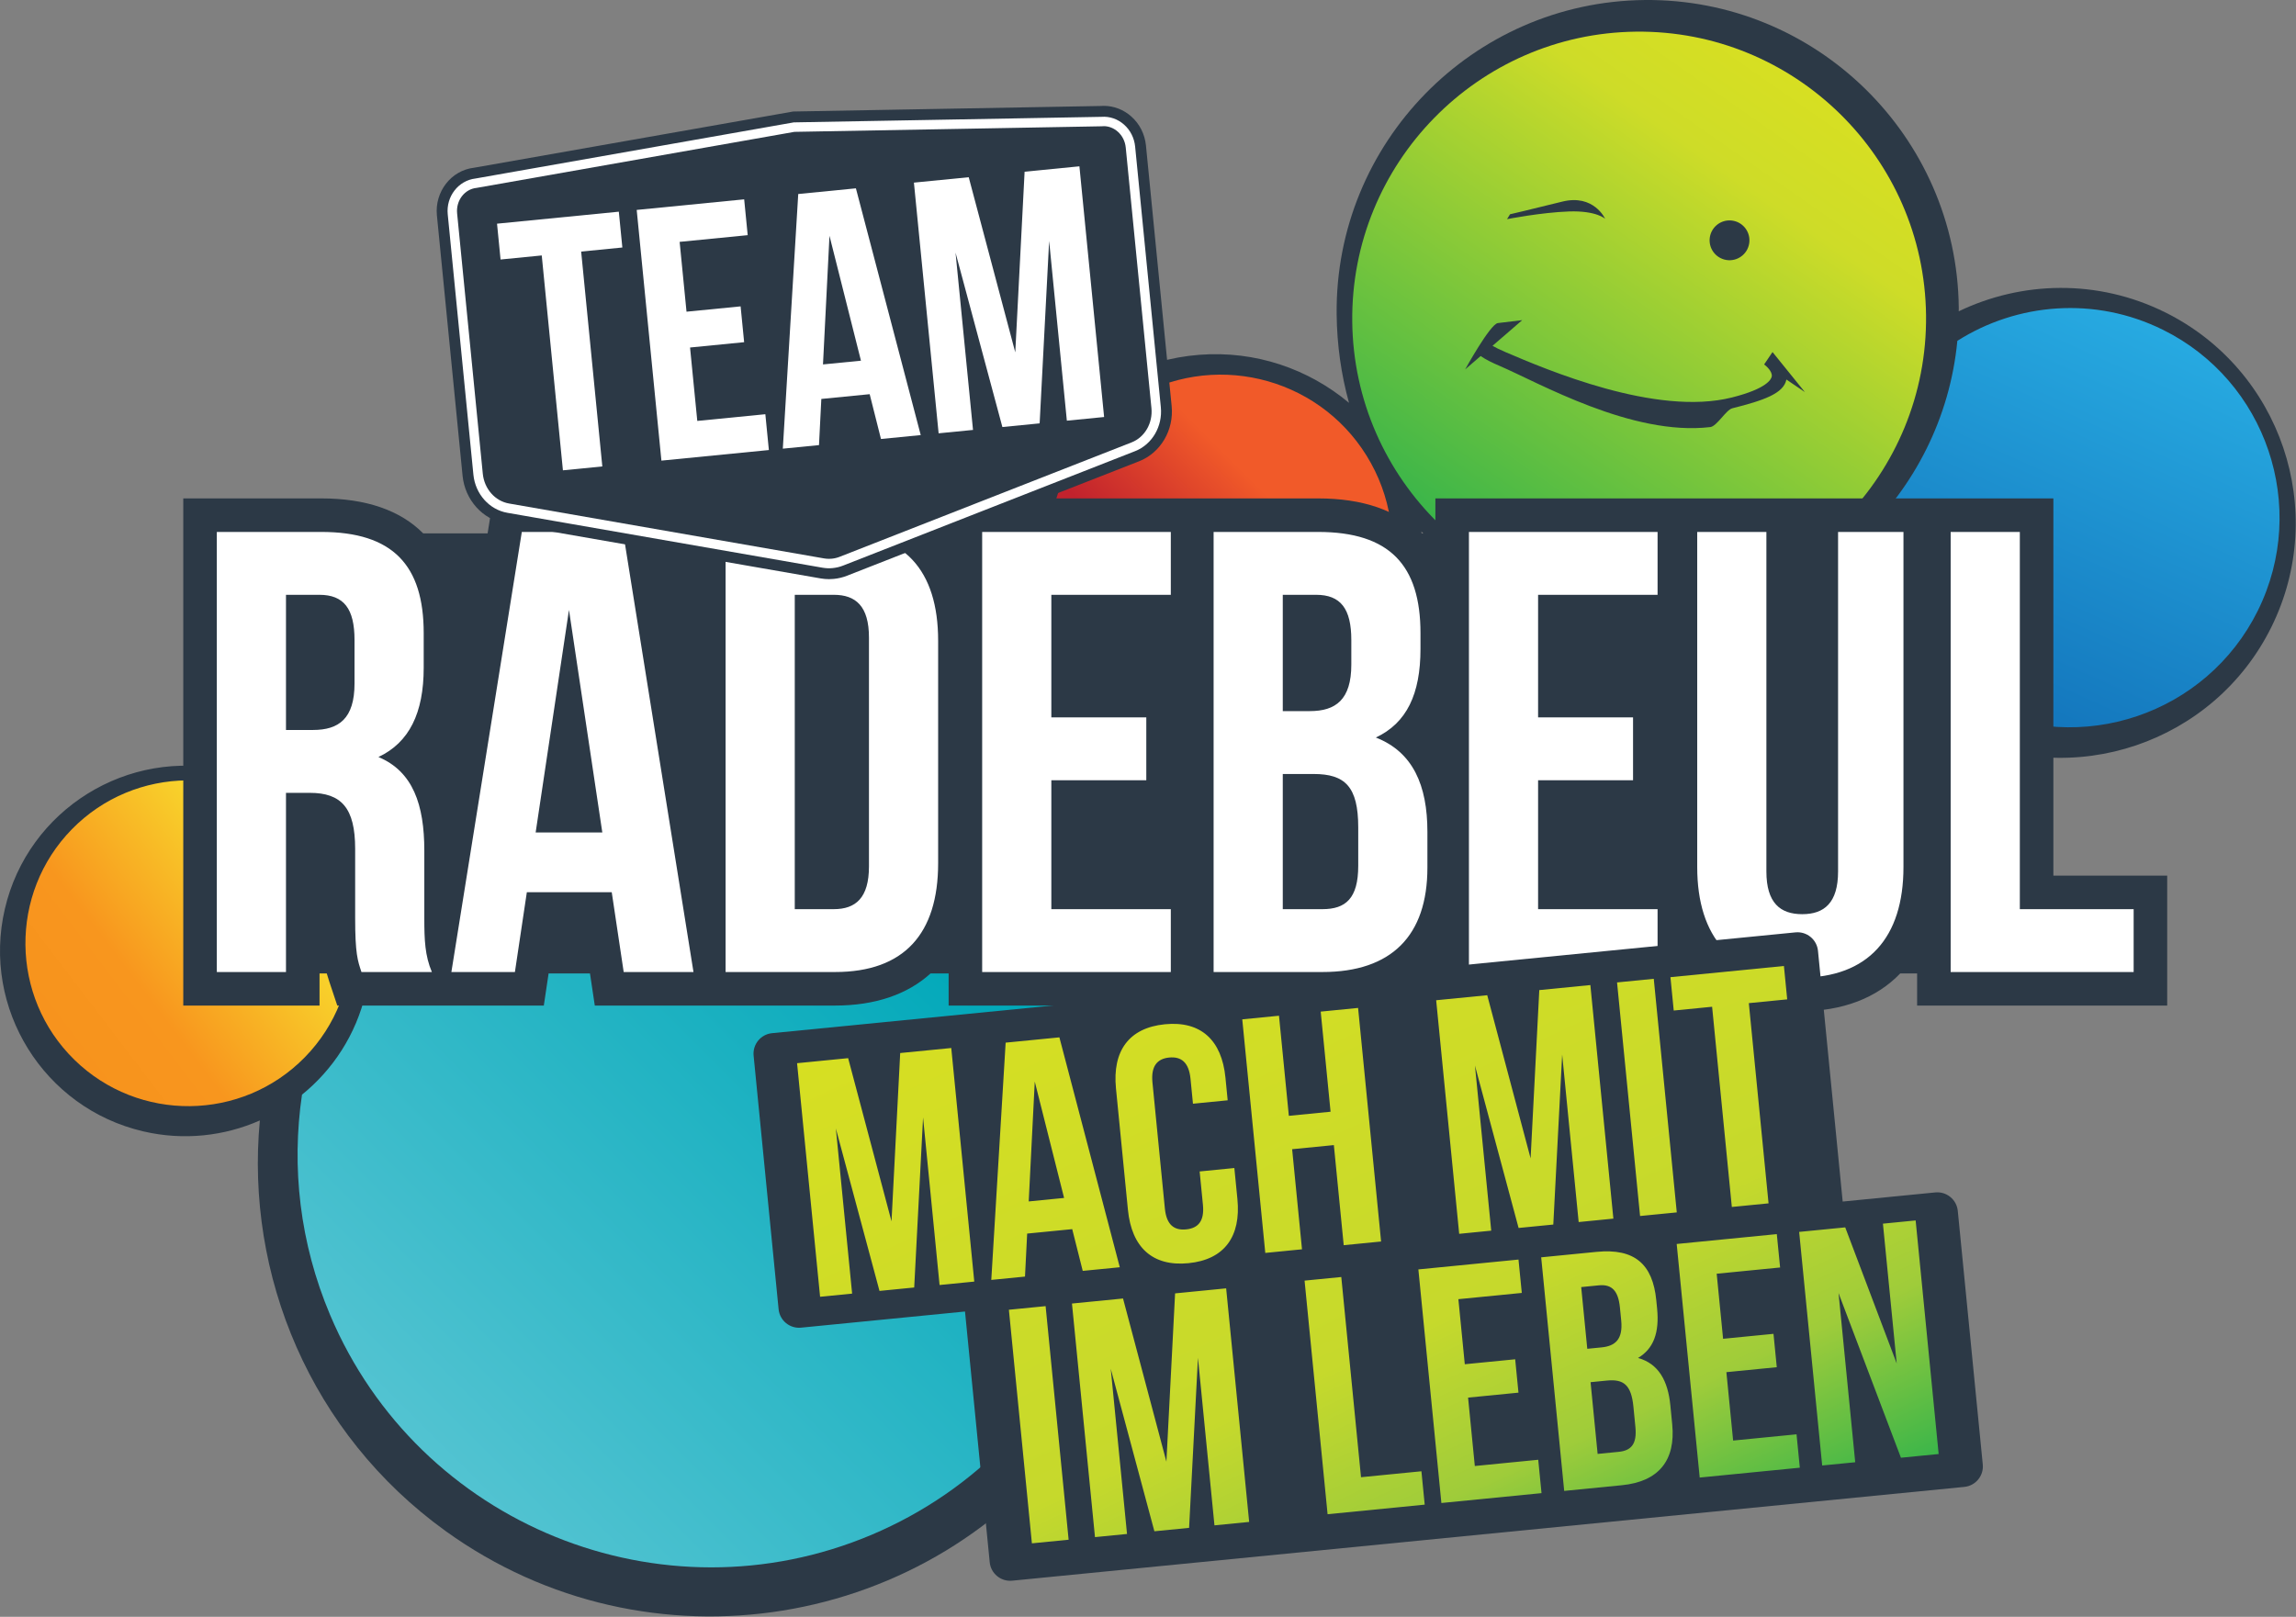 <?xml version="1.0" encoding="UTF-8" standalone="no"?>
<!DOCTYPE svg PUBLIC "-//W3C//DTD SVG 1.1//EN" "http://www.w3.org/Graphics/SVG/1.1/DTD/svg11.dtd">
<svg width="100%" height="100%" viewBox="0 0 1319 929" version="1.1" xmlns="http://www.w3.org/2000/svg" xmlns:xlink="http://www.w3.org/1999/xlink" xml:space="preserve" xmlns:serif="http://www.serif.com/" style="fill-rule:evenodd;clip-rule:evenodd;stroke-linejoin:round;stroke-miterlimit:2;">
    <rect x="0" y="0" width="1319" height="929" fill="#808080" stroke="none"/>
    <g transform="matrix(4.167,0,0,4.167,0.001,-0.473)">
        <path d="M134.499,109.936C107.412,90.389 69.798,95.758 49.177,121.589C46.143,114.192 39.707,108.315 31.347,106.365C17.63,103.167 3.869,111.723 0.67,125.439C-2.528,139.156 6.028,152.917 19.744,156.116C25.336,157.42 30.935,156.769 35.823,154.612C33.811,175.952 42.811,197.79 61.413,211.214C89.335,231.363 128.445,225.04 148.595,197.118C168.745,169.196 162.421,130.087 134.499,109.936ZM313.142,86.574C305.222,102.591 285.748,109.178 269.731,101.259C260.129,96.511 253.921,87.61 252.191,77.791C245.264,82.79 236.793,85.786 227.621,85.884C214.329,86.028 203.475,81.223 195.951,73.393C196.052,74.072 196.139,74.757 196.193,75.451C197.416,91.24 185.567,105.079 169.779,106.303C153.99,107.526 140.15,95.677 138.927,79.889C137.704,64.101 149.553,50.261 165.341,49.037C173.12,48.434 180.422,51.01 185.98,55.662C184.908,51.798 184.321,47.705 184.275,43.462C184.02,19.816 203.05,0.371 226.697,0.116C250.344,-0.139 269.788,18.892 270.043,42.538C270.045,42.706 270.037,42.872 270.037,43.039C278.722,38.865 289.169,38.571 298.457,43.163C314.474,51.083 321.062,70.557 313.142,86.574Z" style="fill:rgb(44,57,70);fill-rule:nonzero;"/>
    </g>
    <g transform="matrix(4.167,0,0,4.167,0.001,-0.473)">
        <path d="M10.242,146.233C1.39,137.563 1.242,123.307 9.912,114.455C18.582,105.603 32.838,105.454 41.69,114.125C50.542,122.795 50.691,137.051 42.02,145.903C33.351,154.756 19.095,154.904 10.242,146.233Z" style="fill:url(#_Linear1);"/>
    </g>
    <g transform="matrix(4.167,0,0,4.167,0.001,-0.473)">
        <path d="M148.25,87.844C141.383,76.776 144.801,62.184 155.869,55.317C166.937,48.45 181.529,51.868 188.396,62.936C195.263,74.004 191.845,88.596 180.777,95.463C169.709,102.33 155.118,98.912 148.25,87.844Z" style="fill:url(#_Linear2);"/>
    </g>
    <g transform="matrix(4.167,0,0,4.167,0.001,-0.473)">
        <path d="M186.425,44.459C186.19,22.649 203.743,4.714 225.552,4.479C247.362,4.244 265.297,21.797 265.532,43.607C265.767,65.417 248.214,83.351 226.405,83.587C204.594,83.821 186.66,66.269 186.425,44.459Z" style="fill:url(#_Linear3);"/>
    </g>
    <g transform="matrix(4.167,0,0,4.167,0.001,-0.473)">
        <path d="M208.175,29.66C208.175,29.66 211.005,29.006 215.37,27.917C219.736,26.829 221.291,30.285 221.291,30.285C221.291,30.285 220.102,29.138 216.287,29.273C212.474,29.407 207.765,30.331 207.765,30.331L208.175,29.66Z" style="fill:rgb(44,57,70);fill-rule:nonzero;"/>
    </g>
    <g transform="matrix(4.167,0,0,4.167,0.001,-0.473)">
        <path d="M241.177,33.434C241.077,34.947 239.768,36.092 238.255,35.991C236.742,35.89 235.597,34.582 235.698,33.069C235.799,31.555 237.107,30.411 238.62,30.511C240.133,30.613 241.279,31.921 241.177,33.434Z" style="fill:rgb(44,57,70);fill-rule:nonzero;"/>
    </g>
    <g transform="matrix(4.167,0,0,4.167,0.001,-0.473)">
        <path d="M235.785,59.002C224.966,60.285 212.09,52.852 206.679,50.539C205.765,50.148 204.849,49.711 204.127,49.207L201.989,51.054C201.989,51.054 205.445,44.79 206.498,44.663L209.859,44.258L205.763,47.795C206.162,48.028 206.718,48.31 207.492,48.639C213.186,51.075 228.309,57.555 238.766,54.921C243.602,53.709 244.193,52.399 244.259,52.026C244.381,51.331 243.446,50.529 243.208,50.367L244.366,48.658L248.825,54.175L246.281,52.449C245.896,54.374 243.156,55.325 238.823,56.411C237.953,56.629 236.704,58.893 235.785,59.002Z" style="fill:rgb(44,57,70);fill-rule:nonzero;"/>
    </g>
    <g transform="matrix(4.167,0,0,4.167,0.001,-0.473)">
        <path d="M150.456,137.104C138.231,108.172 104.746,94.581 75.814,106.806C65.259,111.266 56.758,118.563 50.795,127.429C51.269,130.543 51.178,133.793 50.42,137.042C49.082,142.779 45.892,147.608 41.634,151.057C40.163,161.027 41.315,171.506 45.517,181.447C57.742,210.38 91.226,223.97 120.158,211.746C149.09,199.52 162.682,166.036 150.456,137.104Z" style="fill:url(#_Linear4);"/>
    </g>
    <g transform="matrix(4.167,0,0,4.167,0.001,-0.473)">
        <path d="M298.176,45.581C288.799,40.945 278.095,41.881 269.847,47.111C268.833,57.713 263.937,67.214 256.588,74.16C257.497,83.816 263.234,92.802 272.548,97.408C286.837,104.473 304.21,98.597 311.276,84.308C318.341,70.019 312.464,52.646 298.176,45.581Z" style="fill:url(#_Linear5);"/>
    </g>
    <g transform="matrix(4.167,0,0,4.167,0.001,-0.473)">
        <path d="M283.086,120.852L283.086,68.838L248.779,68.838L248.146,68.838L197.887,68.838L197.887,73.657L195.757,73.657C192.602,70.478 187.892,68.838 181.704,68.838L130.781,68.838L130.781,73.657L128.711,73.657C125.508,70.515 120.912,68.838 115.117,68.838L95.408,68.838L95.408,73.657L90.611,73.657L89.84,68.838L67.996,68.838L67.225,73.657L58.339,73.657C55.183,70.477 50.471,68.838 44.282,68.838L25.266,68.838L25.266,138.77L44.052,138.77L44.052,134.341L45.048,134.341C45.159,134.734 45.282,135.124 45.419,135.534L46.499,138.77L74.971,138.77L75.633,134.341L81.337,134.341L82,138.77L115.117,138.77C120.665,138.77 125.111,137.228 128.291,134.341L130.781,134.341L130.781,138.77L182.311,138.77C187.903,138.77 192.437,137.212 195.684,134.341L197.887,134.341L197.887,138.77L233.143,138.77L233.143,134.341L234.42,134.341C237.654,137.714 242.34,139.55 248.203,139.55C254.06,139.55 258.739,137.71 261.972,134.341L264.3,134.341L264.3,138.77L298.777,138.77L298.777,120.852L283.086,120.852Z" style="fill:rgb(44,57,70);fill-rule:nonzero;"/>
    </g>
    <g transform="matrix(4.167,0,0,4.167,0.001,-0.473)">
        <path d="M268.925,73.462L278.461,73.462L278.461,125.477L294.152,125.477L294.152,134.145L268.925,134.145L268.925,73.462ZM243.521,73.462L243.521,120.276C243.521,124.61 245.428,126.169 248.462,126.169C251.495,126.169 253.403,124.61 253.403,120.276L253.403,73.462L262.418,73.462L262.418,119.669C262.418,129.378 257.565,134.925 248.203,134.925C238.839,134.925 233.984,129.378 233.984,119.669L233.984,73.462L243.521,73.462ZM212.047,99.035L225.137,99.035L225.137,107.705L212.047,107.705L212.047,125.477L228.519,125.477L228.519,134.145L202.511,134.145L202.511,73.462L228.519,73.462L228.519,82.131L212.047,82.131L212.047,99.035ZM176.848,106.839L176.848,125.477L182.31,125.477C185.518,125.477 187.251,124.003 187.251,119.494L187.251,114.206C187.251,108.573 185.43,106.839 181.096,106.839L176.848,106.839ZM176.848,82.131L176.848,98.168L180.576,98.168C184.13,98.168 186.297,96.61 186.297,91.753L186.297,88.373C186.297,84.039 184.824,82.131 181.442,82.131L176.848,82.131ZM195.833,87.419L195.833,89.588C195.833,95.828 193.926,99.817 189.678,101.81C194.793,103.803 196.787,108.398 196.787,114.812L196.787,119.754C196.787,129.117 191.845,134.145 182.31,134.145L167.312,134.145L167.312,73.462L181.704,73.462C191.585,73.462 195.833,78.056 195.833,87.419ZM144.941,99.035L158.032,99.035L158.032,107.705L144.941,107.705L144.941,125.477L161.412,125.477L161.412,134.145L135.405,134.145L135.405,73.462L161.412,73.462L161.412,82.131L144.941,82.131L144.941,99.035ZM109.569,82.131L109.569,125.477L114.943,125.477C117.977,125.477 119.798,123.916 119.798,119.582L119.798,88.026C119.798,83.692 117.977,82.131 114.943,82.131L109.569,82.131ZM100.032,73.462L115.117,73.462C124.653,73.462 129.335,78.751 129.335,88.458L129.335,119.147C129.335,128.857 124.653,134.145 115.117,134.145L100.032,134.145L100.032,73.462ZM73.847,114.9L83.036,114.9L78.441,84.212L73.847,114.9ZM95.606,134.145L85.984,134.145L84.336,123.136L72.633,123.136L70.987,134.145L62.229,134.145L71.939,73.462L85.896,73.462L95.606,134.145ZM39.427,82.131L39.427,100.768L43.154,100.768C46.709,100.768 48.876,99.21 48.876,94.354L48.876,88.373C48.876,84.039 47.402,82.131 44.021,82.131L39.427,82.131ZM49.831,134.145C49.31,132.584 48.963,131.633 48.963,126.691L48.963,117.153C48.963,111.518 47.056,109.439 42.721,109.439L39.427,109.439L39.427,134.145L29.891,134.145L29.891,73.462L44.282,73.462C54.164,73.462 58.413,78.056 58.413,87.419L58.413,92.188C58.413,98.428 56.419,102.502 52.171,104.498C56.938,106.491 58.498,111.086 58.498,117.413L58.498,126.776C58.498,129.723 58.586,131.892 59.539,134.145L49.831,134.145Z" style="fill:white;fill-rule:nonzero;"/>
    </g>
    <g transform="matrix(4.167,0,0,4.167,0.001,-0.473)">
        <path d="M114.383,78.838C114.106,78.838 113.824,78.814 113.543,78.766L68.958,70.996C66.592,70.592 64.764,68.541 64.513,66.009L60.88,29.153C60.654,26.851 62.241,24.803 64.418,24.588L109.398,16.654L152.966,15.863C153.96,15.764 155.013,16.119 155.827,16.841C156.632,17.553 157.136,18.552 157.245,19.654L160.882,56.545C161.129,59.05 159.755,61.411 157.542,62.287L116.205,78.491C115.774,78.66 115.324,78.769 114.869,78.814C114.708,78.83 114.546,78.838 114.383,78.838Z" style="fill:white;fill-rule:nonzero;"/>
    </g>
    <g transform="matrix(4.167,0,0,4.167,0.001,-0.473)">
        <path d="M109.431,16.989L65.561,24.727C63.185,24.998 61.484,27.211 61.726,29.667L65.265,65.569C65.528,68.236 67.461,70.399 69.963,70.826L113.403,78.396C113.871,78.476 114.358,78.495 114.802,78.446C115.294,78.398 115.773,78.282 116.23,78.103L156.502,62.317C158.842,61.391 160.295,58.901 160.036,56.26L156.493,20.323C156.375,19.138 155.832,18.061 154.962,17.292C154.092,16.521 152.977,16.135 151.856,16.224L109.431,16.989ZM114.291,79.972C113.914,79.972 113.53,79.939 113.149,79.874L69.708,72.305C66.544,71.763 64.102,69.054 63.772,65.716L60.233,29.814C59.911,26.547 62.206,23.599 65.348,23.243L109.345,15.49L151.78,14.727C151.879,14.717 152.03,14.711 152.178,14.711C153.554,14.711 154.897,15.229 155.957,16.169C157.11,17.189 157.83,18.613 157.985,20.177L161.528,56.113C161.854,59.416 160.013,62.541 157.052,63.712L116.779,79.498C116.193,79.73 115.579,79.877 114.954,79.938C114.746,79.96 114.519,79.972 114.291,79.972Z" style="fill:rgb(44,57,70);fill-rule:nonzero;"/>
    </g>
    <g transform="matrix(4.167,0,0,4.167,0.001,-0.473)">
        <path d="M114.291,77.17C114.07,77.17 113.842,77.151 113.615,77.113L70.189,69.544C68.257,69.214 66.766,67.527 66.56,65.44L63.02,29.539C62.846,27.763 64.051,26.185 65.705,26.022L109.518,18.295L151.892,17.527C152.038,17.515 152.118,17.511 152.196,17.511C152.864,17.511 153.557,17.785 154.098,18.266C154.723,18.818 155.113,19.594 155.198,20.453L158.741,56.388C158.944,58.452 157.826,60.394 156.021,61.108L115.756,76.891C115.41,77.028 115.048,77.114 114.681,77.151C114.552,77.164 114.422,77.17 114.291,77.17Z" style="fill:rgb(44,57,70);fill-rule:nonzero;"/>
    </g>
    <g transform="matrix(4.167,0,0,4.167,0.001,-0.473)">
        <path d="M68.522,30.957L85.312,29.303L85.799,34.242L80.12,34.802L83.038,64.431L77.606,64.966L74.687,35.337L69.009,35.897L68.522,30.957Z" style="fill:white;fill-rule:nonzero;"/>
    </g>
    <g transform="matrix(4.167,0,0,4.167,0.001,-0.473)">
        <path d="M94.645,43.093L102.103,42.359L102.589,47.297L95.133,48.031L96.13,58.154L105.513,57.23L105.999,62.168L91.184,63.628L87.778,29.06L102.594,27.6L103.08,32.539L93.697,33.464L94.645,43.093Z" style="fill:white;fill-rule:nonzero;"/>
    </g>
    <g transform="matrix(4.167,0,0,4.167,0.001,-0.473)">
        <path d="M113.46,50.364L118.695,49.849L114.355,32.625L113.46,50.364ZM126.935,60.106L121.454,60.646L119.897,54.467L113.231,55.124L112.91,61.488L107.922,61.979L110.048,26.865L117.998,26.082L126.935,60.106Z" style="fill:white;fill-rule:nonzero;"/>
    </g>
    <g transform="matrix(4.167,0,0,4.167,0.001,-0.473)">
        <path d="M139.969,48.7L141.255,23.791L148.811,23.047L152.216,57.615L147.08,58.121L144.638,33.331L143.328,58.491L138.192,58.997L131.734,34.951L134.142,59.396L129.401,59.863L125.996,25.295L133.551,24.55L139.969,48.7Z" style="fill:white;fill-rule:nonzero;"/>
    </g>
    <g transform="matrix(4.167,0,0,4.167,0.001,-0.473)">
        <path d="M269.907,167.079C269.752,165.521 268.366,164.383 266.807,164.536L254.039,165.794L250.633,131.22C250.48,129.663 249.092,128.524 247.535,128.677L106.439,142.577C104.881,142.73 103.743,144.118 103.896,145.677L107.341,180.64C107.494,182.198 108.881,183.337 110.439,183.183L133.039,180.957L136.445,215.53C136.599,217.088 137.986,218.226 139.544,218.073L270.807,205.142C272.366,204.989 273.504,203.601 273.351,202.044L269.907,167.079Z" style="fill:rgb(44,57,70);fill-rule:nonzero;"/>
    </g>
    <g transform="matrix(4.167,0,0,4.167,0.001,-0.473)">
        <path d="M253.468,178.413L255.767,201.741L251.212,202.189L248.038,169.981L254.389,169.355L261.487,188.122L259.587,168.843L264.097,168.399L267.27,200.607L262.07,201.119L253.468,178.413ZM237.552,184.719L244.499,184.035L244.953,188.635L238.005,189.32L238.935,198.752L247.677,197.891L248.129,202.493L234.327,203.852L231.154,171.644L244.956,170.285L245.411,174.886L236.668,175.747L237.552,184.719ZM219.28,190.701L220.254,200.593L223.153,200.307C224.856,200.139 225.699,199.266 225.462,196.874L225.187,194.067C224.892,191.077 223.835,190.252 221.535,190.478L219.28,190.701ZM217.989,177.588L218.827,186.098L220.805,185.904C222.691,185.718 223.76,184.777 223.506,182.201L223.329,180.406C223.103,178.105 222.221,177.171 220.427,177.347L217.989,177.588ZM228.34,179.401L228.454,180.552C228.781,183.864 227.977,186.08 225.827,187.361C228.646,188.151 229.944,190.486 230.279,193.891L230.537,196.513C231.028,201.483 228.667,204.41 223.607,204.909L215.646,205.693L212.473,173.485L220.112,172.732C225.356,172.216 227.852,174.432 228.34,179.401ZM201.941,188.227L208.888,187.544L209.341,192.144L202.394,192.829L203.323,202.26L212.065,201.399L212.519,206.001L198.715,207.361L195.542,175.152L209.345,173.793L209.799,178.394L201.057,179.256L201.941,188.227ZM179.853,176.698L184.914,176.2L187.634,203.806L195.962,202.986L196.415,207.588L183.026,208.907L179.853,176.698ZM160.804,201.665L162.002,178.457L169.041,177.763L172.214,209.971L167.43,210.443L165.154,187.344L163.933,210.788L159.148,211.26L153.131,188.854L155.375,211.631L150.958,212.066L147.785,179.857L154.825,179.164L160.804,201.665ZM139.089,180.715L144.151,180.216L147.324,212.424L142.262,212.923L139.089,180.715ZM230.293,134.855L245.937,133.313L246.39,137.915L241.099,138.436L243.819,166.043L238.757,166.541L236.037,138.934L230.746,139.456L230.293,134.855ZM222.932,135.58L227.994,135.081L231.166,167.289L226.105,167.788L222.932,135.58ZM211.014,159.843L212.212,136.636L219.252,135.942L222.425,168.149L217.64,168.621L215.365,145.524L214.143,168.966L209.359,169.437L203.341,147.034L205.585,169.808L201.168,170.244L197.995,138.036L205.035,137.343L211.014,159.843ZM179.498,172.379L174.437,172.878L171.263,140.67L176.326,140.172L177.685,153.975L183.436,153.409L182.077,139.604L187.23,139.096L190.403,171.304L185.249,171.812L183.89,158.01L178.138,158.576L179.498,172.379ZM170.171,161.173L170.593,165.451C171.101,170.605 168.814,173.803 163.845,174.293C158.876,174.782 156.009,172.092 155.501,166.938L153.851,150.19C153.344,145.037 155.631,141.839 160.6,141.348C165.569,140.859 168.436,143.551 168.944,148.704L169.251,151.833L164.466,152.304L164.126,148.853C163.9,146.552 162.801,145.778 161.191,145.936C159.58,146.094 158.655,147.069 158.881,149.369L160.594,166.762C160.822,169.062 161.915,169.791 163.526,169.633C165.136,169.473 166.067,168.546 165.84,166.246L165.387,161.644L170.171,161.173ZM141.822,165.777L146.699,165.297L142.656,149.25L141.822,165.777ZM154.377,174.853L149.269,175.356L147.82,169.599L141.608,170.212L141.309,176.14L136.662,176.599L138.642,143.884L146.051,143.154L154.377,174.853ZM122.906,168.523L124.104,145.316L131.144,144.623L134.317,176.83L129.532,177.302L127.257,154.204L126.035,177.645L121.25,178.117L115.233,155.714L117.477,178.489L113.06,178.924L109.887,146.717L116.927,146.022L122.906,168.523Z" style="fill:url(#_Linear6);"/>
    </g>
    <defs>
        <linearGradient id="_Linear1" x1="0" y1="0" x2="1" y2="0" gradientUnits="userSpaceOnUse" gradientTransform="matrix(35.687,-27.326,27.326,35.687,8.123,143.842)"><stop offset="0" style="stop-color:rgb(247,147,29);stop-opacity:1"/><stop offset="0.3" style="stop-color:rgb(248,150,30);stop-opacity:1"/><stop offset="1" style="stop-color:rgb(248,237,49);stop-opacity:1"/></linearGradient>
        <linearGradient id="_Linear2" x1="0" y1="0" x2="1" y2="0" gradientUnits="userSpaceOnUse" gradientTransform="matrix(33.411,-33.411,33.411,33.411,151.617,92.095)"><stop offset="0" style="stop-color:rgb(191,30,45);stop-opacity:1"/><stop offset="0.3" style="stop-color:rgb(193,34,45);stop-opacity:1"/><stop offset="0.7" style="stop-color:rgb(241,90,41);stop-opacity:1"/><stop offset="1" style="stop-color:rgb(241,90,41);stop-opacity:1"/></linearGradient>
        <linearGradient id="_Linear3" x1="0" y1="0" x2="1" y2="0" gradientUnits="userSpaceOnUse" gradientTransform="matrix(45.361,-64.782,64.782,45.361,203.298,76.423)"><stop offset="0" style="stop-color:rgb(57,181,74);stop-opacity:1"/><stop offset="0.8" style="stop-color:rgb(206,220,40);stop-opacity:1"/><stop offset="1" style="stop-color:rgb(215,223,34);stop-opacity:1"/></linearGradient>
        <linearGradient id="_Linear4" x1="0" y1="0" x2="1" y2="0" gradientUnits="userSpaceOnUse" gradientTransform="matrix(80.558,-80.558,80.558,80.558,57.711,199.558)"><stop offset="0" style="stop-color:rgb(82,195,209);stop-opacity:1"/><stop offset="0.9" style="stop-color:rgb(0,168,185);stop-opacity:1"/><stop offset="1" style="stop-color:rgb(0,168,185);stop-opacity:1"/></linearGradient>
        <linearGradient id="_Linear5" x1="0" y1="0" x2="1" y2="0" gradientUnits="userSpaceOnUse" gradientTransform="matrix(-23.754,52.713,-52.713,-23.754,298.958,45.912)"><stop offset="0" style="stop-color:rgb(39,170,225);stop-opacity:1"/><stop offset="1" style="stop-color:rgb(19,117,188);stop-opacity:1"/></linearGradient>
        <linearGradient id="_Linear6" x1="0" y1="0" x2="1" y2="0" gradientUnits="userSpaceOnUse" gradientTransform="matrix(48.751,104.547,-104.547,48.751,164.203,121.388)"><stop offset="0" style="stop-color:rgb(215,223,34);stop-opacity:1"/><stop offset="0.6" style="stop-color:rgb(198,217,44);stop-opacity:1"/><stop offset="0.8" style="stop-color:rgb(159,204,58);stop-opacity:1"/><stop offset="1" style="stop-color:rgb(57,181,74);stop-opacity:1"/></linearGradient>
    </defs>
</svg>

